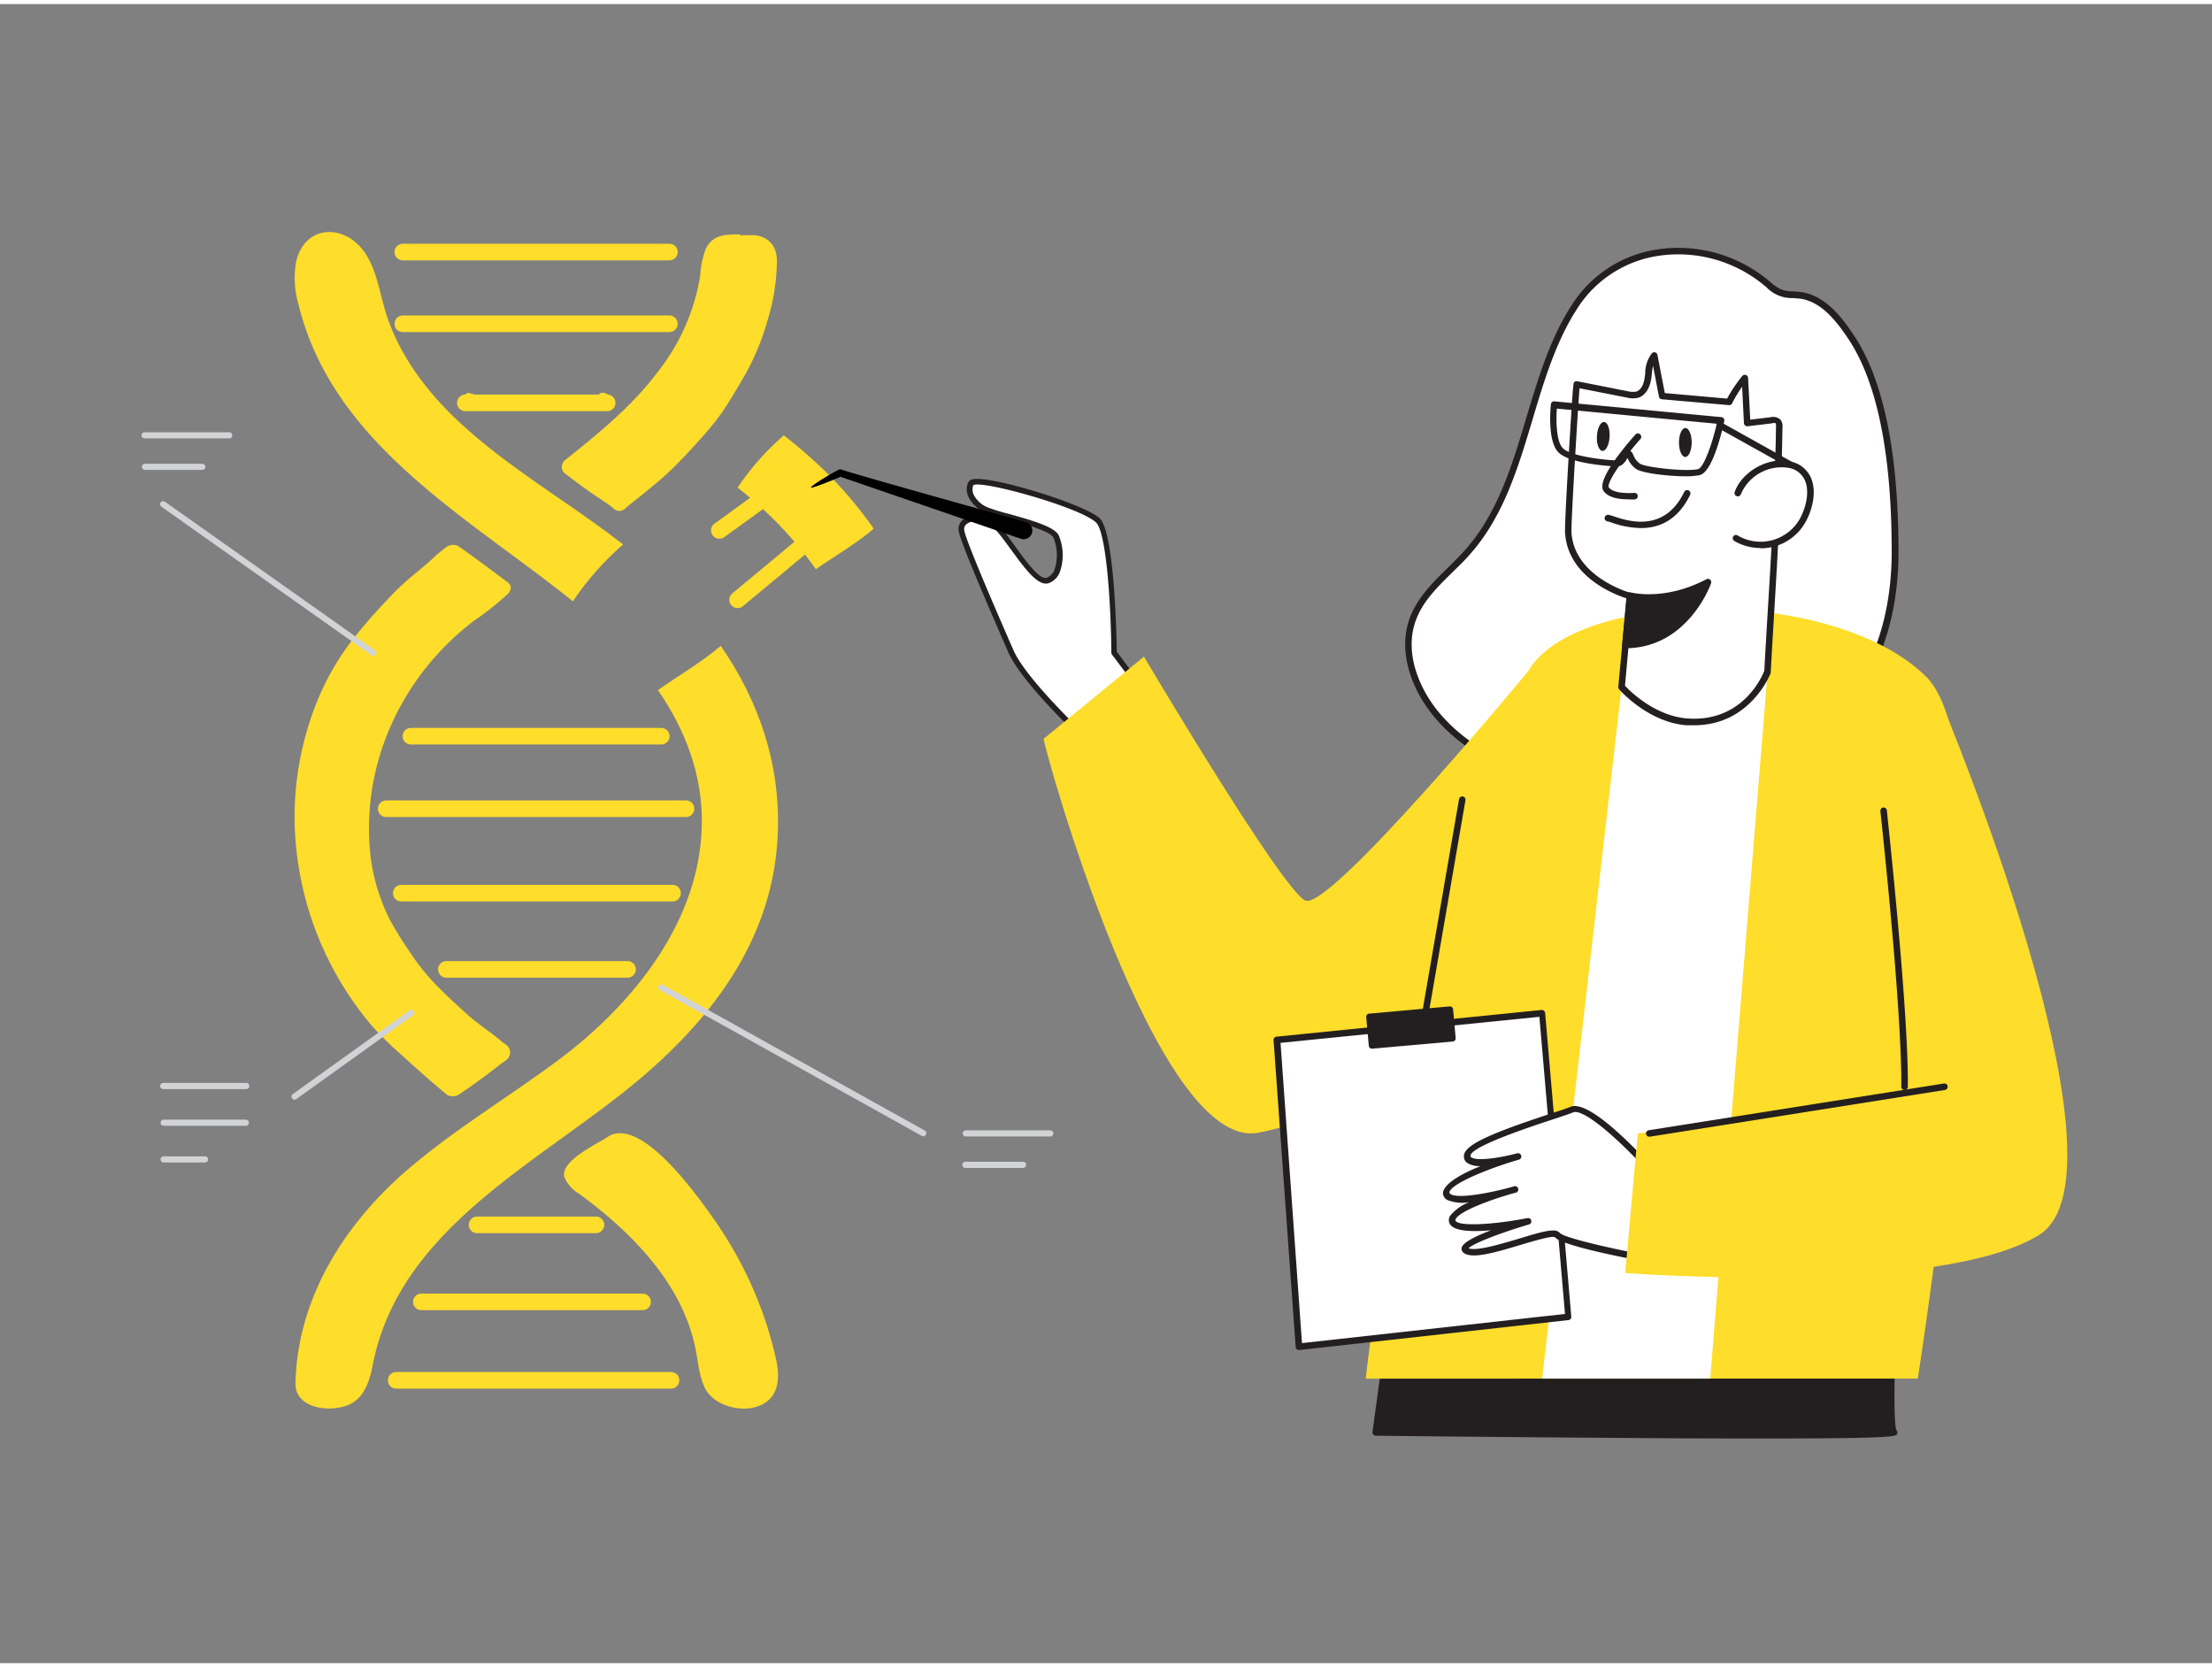 <svg xmlns="http://www.w3.org/2000/svg" viewBox="0 0 400 300" width="406" height="306" class="illustration styles_illustrationTablet__1DWOa"><rect x="0" y="0" width="400" height="300" fill="#808080" stroke="none"/><g id="_488_dna_flatline" data-name="#488_dna_flatline"><path d="M250.91,242.79l-2.12,15.49s94.85,1.13,93.72,0,0-23.86,0-23.86Z" fill="#231f20"></path><path d="M319.46,259.38c-6.2,0-14,0-24-.09-23.1-.14-46.46-.41-46.69-.41a.62.62,0,0,1-.44-.21.58.58,0,0,1-.14-.47l2.11-15.49a.6.6,0,0,1,.54-.51l91.6-8.37a.64.64,0,0,1,.46.17.55.55,0,0,1,.19.45c-.53,10.54-.75,22.34-.14,23.46a.55.55,0,0,1,.1.63C342.88,259,342.71,259.38,319.46,259.38Zm22.51-.86a.71.71,0,0,0,.12.18A.7.7,0,0,1,342,258.52Zm-92.5-.82c34.94.41,86.42.77,92.31.17-.69-3.33-.26-15.11.11-22.79l-90.46,8.26Z" fill="#231f20"></path><g id="eaxZPU"><path d="M112.68,97.72c-9.93-7.75-21.07-14-30.2-22.67C76.76,69.6,71.92,63,69.65,55.43c-1-3.43-1.55-7.09-3.44-10.12-3.54-5.66-11.15-5.69-12.69,1.42A17.2,17.2,0,0,0,54,54.4C60.25,79.74,84.74,92.81,103.6,108A51.61,51.61,0,0,1,112.68,97.72Z" fill="#ffdd2b"></path><path d="M130.34,116.05c-3.51,3-7.58,5.33-11.36,8,4.94,7.18,8.13,15.38,7.93,24.49-.35,16.76-11.64,31.67-25.75,42.27C92,197.65,82.07,203.52,73.43,211c-11.29,9.81-19.68,23.14-20,38.43-.08,5,7.63,5.49,10.67,3.27,2-1.45,2.8-4,3.26-6.43,4.85-25.36,30.86-37,48.72-52.23,13.5-11.5,23.89-25.83,24.57-44.14C141.15,137.23,137.13,125.89,130.34,116.05Z" fill="#ffdd2b"></path><path d="M53.27,147.45A56,56,0,0,1,57.8,125a47.17,47.17,0,0,1,6.7-11c2.23-2.75,4.61-5.39,7.1-7.91,1.9-1.92,4.08-3.57,6.12-5.34a30.18,30.18,0,0,1,3.07-2.62,2.25,2.25,0,0,1,2-.17c3,2.08,5.91,4.28,8.83,6.47a1.76,1.76,0,0,1,.74.86,1.71,1.71,0,0,1-.66,1.49,49.67,49.67,0,0,1-5.79,4.59c-13.47,10.13-21,26.65-18.81,43.46a35,35,0,0,0,3.46,10.85,63.68,63.68,0,0,0,4,6.37c2.58,4,6.14,7.18,9.62,10.36,2,1.87,4.42,3.38,6.54,5.19.59.5,1.53.84,1.53,2s-1.08,1.57-1.76,2.1c-2.46,1.95-5,3.8-7.62,5.56a2.2,2.2,0,0,1-2,0c-2.89-2.4-5.71-4.9-8.49-7.45a56,56,0,0,1-5.3-5.26A58.86,58.86,0,0,1,53.27,147.45Z" fill="#ffdd2b"></path><path d="M133.91,41.83a17.79,17.79,0,0,1,2.83,0c2.41.37,3.77,2.09,3.75,4.66a37.86,37.86,0,0,1-1.67,10.62,45,45,0,0,1-4.32,10.33c-1.3,2.18-2.54,4.4-4,6.48a50.7,50.7,0,0,1-4,4.9c-1.69,1.89-3.42,3.75-5.25,5.51-1.54,1.48-3.22,2.81-4.86,4.18-1.07.89-2.19,1.7-3.24,2.61a1.51,1.51,0,0,1-2.29,0c-1.33-1.08-2.83-1.93-4.22-2.93-1.58-1.12-3.14-2.27-4.66-3.46a1.6,1.6,0,0,1,.12-2.2c6.06-4.83,12.11-9.73,16.83-16a37.84,37.84,0,0,0,7.69-17.4,16.23,16.23,0,0,1,1-4.86c1.28-2.65,3.69-2.62,6.22-2.62Z" fill="#ffdd2b"></path><path d="M133.75,253.94c-2.62-.22-5.22-1.55-6.26-3.65s-1.21-4.49-1.65-6.78c-2.24-11.87-11.36-21.23-21.1-28.37a6.35,6.35,0,0,1-2.67-3c-.89-2.91,5.9-6,7.79-7.28,6-4,16.36,10.82,19.07,14.63a71.15,71.15,0,0,1,11.2,24.64c.48,2,.87,4.25.19,6.25C139.4,253.13,136.56,254.18,133.75,253.94Z" fill="#ffdd2b"></path><path d="M109.8,72l-1.48-1.56a1.53,1.53,0,0,1,2.11.88C110.47,71.44,110,71.72,109.8,72Z" fill="#ffdd2b"></path><path d="M85.75,70.56c-.54.51-1.07,1-1.6,1.55a1.08,1.08,0,0,1,.27-1.72C84.67,70.2,85.29,70.49,85.75,70.56Z" fill="#ffdd2b"></path><path d="M116.2,236.18h-40a1.5,1.5,0,1,1,0-3h40a1.5,1.5,0,0,1,0,3Z" fill="#ffdd2b"></path><path d="M121.34,250.36H71.65a1.5,1.5,0,1,1,0-3h49.69a1.5,1.5,0,1,1,0,3Z" fill="#ffdd2b"></path><path d="M107.77,222.25H86.27a1.5,1.5,0,1,1,0-3h21.5a1.5,1.5,0,0,1,0,3Z" fill="#ffdd2b"></path><path d="M113.48,176.05H80.72a1.5,1.5,0,0,1,0-3h32.76a1.5,1.5,0,1,1,0,3Z" fill="#ffdd2b"></path><path d="M124.05,147H69.84a1.5,1.5,0,0,1,0-3h54.21a1.5,1.5,0,1,1,0,3Z" fill="#ffdd2b"></path><path d="M119.58,133.89H74.31a1.5,1.5,0,0,1,0-3h45.27a1.5,1.5,0,0,1,0,3Z" fill="#ffdd2b"></path><path d="M109.8,73.61H84.15a1.5,1.5,0,0,1,0-3H109.8a1.5,1.5,0,0,1,0,3Z" fill="#ffdd2b"></path><path d="M121.05,59.31H72.84a1.5,1.5,0,0,1,0-3h48.21a1.5,1.5,0,1,1,0,3Z" fill="#ffdd2b"></path><path d="M121.05,46.34H72.84a1.5,1.5,0,0,1,0-3h48.21a1.5,1.5,0,0,1,0,3Z" fill="#ffdd2b"></path><path d="M146.61,82.05c-1.57-1.42-3.2-2.76-4.87-4.06a47.67,47.67,0,0,0-8.36,9.45l.83.66a69.32,69.32,0,0,1,13.33,14.09c3.48-2.43,7.22-4.56,10.46-7.33A73.59,73.59,0,0,0,146.61,82.05Z" fill="#ffdd2b"></path><path d="M133.38,109.22a1.48,1.48,0,0,1-1.15-.54,1.5,1.5,0,0,1,.19-2.11l13.3-11.06a1.5,1.5,0,1,1,1.92,2.31l-13.3,11.06A1.5,1.5,0,0,1,133.38,109.22Z" fill="#ffdd2b"></path><path d="M130.07,96.67a1.5,1.5,0,0,1-.88-2.71l14-10.16A1.5,1.5,0,1,1,145,86.22L131,96.38A1.43,1.43,0,0,1,130.07,96.67Z" fill="#ffdd2b"></path><path d="M121.62,162.27H72.57a1.5,1.5,0,0,1,0-3h49.05a1.5,1.5,0,0,1,0,3Z" fill="#ffdd2b"></path></g><path d="M207.28,125.05l-5.81-7.75s-.19-21.3-2.93-23.92-22.2-8.46-23-6.67.58,3.83,3.07,4.84S190,94.29,191,96.28s1.26,7-1.54,7.93S181.24,94,178.58,93.28s-4.93,0-4.71,1.92,6.88,17.14,8.95,21.87,10.68,13.08,10.68,13.08Z" fill="#fff"></path><path d="M193.5,130.65a.5.5,0,0,1-.35-.14c-.36-.35-8.7-8.49-10.79-13.24-5.89-13.46-8.83-20.66-9-22a2.15,2.15,0,0,1,.75-2c1-.82,2.68-1,4.58-.47,1.34.37,3,2.63,4.89,5.26s4.44,6.11,5.67,5.68a2.51,2.51,0,0,0,1.45-1.49,8.41,8.41,0,0,0-.2-5.76c-.55-1.18-5.49-2.55-8.45-3.37-1.53-.43-2.86-.8-3.63-1.11a5.83,5.83,0,0,1-3.34-3,3.15,3.15,0,0,1,0-2.52,1.1,1.1,0,0,1,.86-.57c3.36-.67,20.29,4.55,22.93,7.07s3.05,21.27,3.08,24.12l5.71,7.62a.5.5,0,0,1-.23.77l-13.78,5.1ZM176.66,93.5a2.92,2.92,0,0,0-1.88.53,1.18,1.18,0,0,0-.41,1.12c.1.85,1.72,5.3,8.91,21.72,1.82,4.16,9,11.35,10.34,12.7l12.86-4.76-5.41-7.21a.43.43,0,0,1-.1-.29c-.07-8.48-.87-21.75-2.77-23.57C195.34,91,177.38,86,176,87a2.26,2.26,0,0,0,.05,1.67,4.91,4.91,0,0,0,2.8,2.43,36.19,36.19,0,0,0,3.52,1.07c4.72,1.31,8.39,2.43,9.09,3.92a9.25,9.25,0,0,1,.21,6.56,3.42,3.42,0,0,1-2,2.05c-1.93.68-4.3-2.58-6.81-6-1.57-2.16-3.35-4.61-4.35-4.89A6.84,6.84,0,0,0,176.66,93.5Z" fill="#231f20"></path><path d="M184.61,96.69,152,85.48s-5.24,2.23-5.35,1.93,5.25-3.53,5.36-3.3,26.61,7.63,33.51,9.56a1.59,1.59,0,0,1,1.07,2.06h0A1.59,1.59,0,0,1,184.61,96.69Z"></path><path d="M284.09,55.75c.21-.36.44-.72.67-1.07,7.7-11.92,24.06-13,34.73-4.18A9,9,0,0,0,322,52.21a15.79,15.79,0,0,0,3.52.46c4.12.54,7,4.21,9.3,7.67,6.68,10.13,7.87,26.88,7.86,38.77,0,9.31-2.22,18.88-7.92,26.23-8.08,10.44-21.84,14.84-35,15.95-14.56,1.23-30.8-1.66-40.09-12.94-3.91-4.73-6.31-11.3-4.22-17.06,1.82-5,6.52-8.32,10-12.34C275.94,87.11,276,69.24,284.09,55.75Z" fill="#fff"></path><path d="M293.58,142.14c-14.9,0-27.22-4.75-34.36-13.41-3.6-4.36-6.62-11.28-4.31-17.65,1.34-3.69,4.17-6.48,6.92-9.17,1.09-1.08,2.23-2.2,3.24-3.35,5.8-6.59,8.41-15.31,10.93-23.74,2-6.61,4-13.44,7.58-19.37h0c.22-.37.45-.73.68-1.09a22.19,22.19,0,0,1,15.48-10,25.51,25.51,0,0,1,20.12,5.67l.29.24a7.55,7.55,0,0,0,2.06,1.37,7.27,7.27,0,0,0,2.14.32c.41,0,.83.05,1.25.1,4.32.57,7.34,4.33,9.71,7.94,5.3,8,8,21.19,8,39.1,0,7.4-1.41,18-8,26.58-9,11.67-24.25,15.24-35.41,16.18Q296.64,142.14,293.58,142.14Zm-9-86.08c-3.49,5.8-5.51,12.56-7.46,19.1-2.56,8.55-5.2,17.4-11.17,24.18-1,1.18-2.19,2.32-3.31,3.41-2.77,2.72-5.39,5.3-6.63,8.74-2.14,5.89.72,12.38,4.11,16.49,7.87,9.54,22.3,14.17,39.59,12.72,10.93-.92,25.8-4.4,34.57-15.72,6.44-8.3,7.79-18.65,7.8-25.87,0-17.67-2.6-30.6-7.76-38.44-2.23-3.38-5-6.91-8.89-7.42-.38,0-.77-.07-1.16-.09a6.36,6.36,0,0,1-4.88-2l-.29-.23a24.32,24.32,0,0,0-19.19-5.41A21.06,21.06,0,0,0,285.25,55l-.66,1.06Z" fill="#231f20"></path><path d="M346.8,248.55c3.39-22,16.27-112.54,1.44-127-16.91-16.5-63.41-15.78-71.93-.87-4.62,8.09-17.65,21.71-18.64,39.41-1.42,25.12-8.91,72.37-10.7,88.47Z" fill="#ffdd2b"></path><polygon points="309.26 248.55 319.65 120.67 293.24 123.47 278.87 248.55 309.26 248.55" fill="#fff"></polygon><path d="M294.75,107l-1.51,16.51s5,5.75,11.76,6.3c11,.88,14.65-9.1,14.65-9.1.82-14.78,1.9-29.53,2.13-44.31a1.39,1.39,0,0,0-.21-.92,1.36,1.36,0,0,0-1.25-.26L316,75.7l-.42-8.18a23.47,23.47,0,0,0-2.85,4.33l-12.12-1.06-1.41-7.34c-.92,1-.94,2.49-1.11,3.84s-.71,2.9-2,3.26a4.06,4.06,0,0,1-1.8-.07l-9.13-1.8c-.08,0-1.63,24.65-1.52,26.72C284.07,104.07,294.75,107,294.75,107Z" fill="#fff"></path><path d="M306.35,130.41c-.45,0-.92,0-1.4,0-6.9-.56-11.95-6.26-12.16-6.5a.63.63,0,0,1-.15-.45l1.48-16c-2.16-.69-10.68-3.93-11.11-11.95-.07-1.27.45-10.33.68-14.17.77-12.78.8-12.81,1-13a.63.63,0,0,1,.51-.14l9.12,1.8a3.81,3.81,0,0,0,1.53.08c1.18-.33,1.51-2,1.59-2.76l.07-.56a5.91,5.91,0,0,1,1.2-3.61.55.55,0,0,1,.59-.17.58.58,0,0,1,.42.46l1.33,6.9,11.27,1a25.61,25.61,0,0,1,2.74-4.09.59.59,0,0,1,.65-.18.57.57,0,0,1,.4.53l.39,7.55,3.71-.45a1.92,1.92,0,0,1,1.77.47,1.88,1.88,0,0,1,.35,1.31c-.17,11.31-.86,22.8-1.52,33.91-.21,3.47-.42,7-.61,10.43a.9.9,0,0,1,0,.16C320.17,121,316.62,130.41,306.35,130.41Zm-12.5-7.15c.91,1,5.45,5.45,11.19,5.91,10.06.79,13.64-7.65,14-8.62.19-3.45.4-6.9.6-10.34.67-11.1,1.35-22.57,1.52-33.86a1.11,1.11,0,0,0-.06-.53c-.05-.06-.22-.12-.73,0l-4.34.52a.59.59,0,0,1-.46-.14.61.61,0,0,1-.21-.42l-.33-6.58a22,22,0,0,0-1.81,3,.58.58,0,0,1-.58.32l-12.12-1.06a.59.59,0,0,1-.53-.48l-1.07-5.59a11,11,0,0,0-.21,1.48l-.07.57c-.24,2-1.14,3.39-2.45,3.76a4.51,4.51,0,0,1-2.08-.06l-8.48-1.67c-.31,3.86-1.55,24.32-1.46,26,.44,8.13,10.61,11,10.72,11a.6.6,0,0,1,.43.63Z" fill="#231f20"></path><path d="M314.25,88.37a8.59,8.59,0,0,1,9.49-5.1c4.72,1.21,4.14,6.62,2.29,10a8.76,8.76,0,0,1-12,3.39" fill="#fff"></path><path d="M318.37,98.36a9.39,9.39,0,0,1-4.65-1.22.59.59,0,1,1,.59-1A8.16,8.16,0,0,0,325.51,93c1.07-2,1.76-4.82.88-6.86a3.9,3.9,0,0,0-2.8-2.25,8,8,0,0,0-8.78,4.73.59.59,0,0,1-.76.36.6.6,0,0,1-.36-.76c1.36-3.81,6.31-6.48,10.2-5.48a5.1,5.1,0,0,1,3.59,2.93c1.11,2.57.19,5.86-.93,7.9a9.26,9.26,0,0,1-8.18,4.84Z" fill="#231f20"></path><path d="M296.2,78.2s-6.92,7.8-5.76,9.48,5.12,1.21,5.12,1.21" fill="#fff"></path><path d="M294.33,89.55c-1.39,0-3.48-.23-4.37-1.53-1.29-1.86,3.62-7.76,5.8-10.21a.58.58,0,0,1,.83,0,.59.59,0,0,1,.05.84c-3.46,3.9-6.18,8.07-5.71,8.74.78,1.13,3.63,1.07,4.57,1a.58.58,0,0,1,.65.52.59.59,0,0,1-.52.66A10.75,10.75,0,0,1,294.33,89.55Z" fill="#231f20"></path><path d="M294.75,107s6.17,1.74,14.1-2.44c0,0-3.88,11.36-14.92,11.37Z" fill="#231f20"></path><path d="M293.93,116.48a.58.58,0,0,1-.59-.64l.82-8.94a.62.62,0,0,1,.25-.43.59.59,0,0,1,.5-.08c.06,0,6.06,1.62,13.67-2.39a.59.59,0,0,1,.83.72c0,.11-4.15,11.75-15.48,11.76Zm1.35-8.8-.7,7.6c7.71-.34,11.67-6.63,13.09-9.52A21.37,21.37,0,0,1,295.28,107.68Z" fill="#231f20"></path><ellipse cx="304.78" cy="79.28" rx="2.62" ry="1.15" transform="translate(224.47 383.79) rotate(-89.81)" fill="#231f20"></ellipse><ellipse cx="289.92" cy="78.18" rx="2.62" ry="1.15" transform="translate(195.58 363.25) rotate(-86.78)" fill="#231f20"></ellipse><path d="M296.75,94.75a16.75,16.75,0,0,1-5.34-1,5.58,5.58,0,0,0-.65-.2.6.6,0,1,1,.16-1.18,6.92,6.92,0,0,1,.87.25c2.51.84,9.16,3.08,12.77-4.4a.59.59,0,0,1,.79-.28.6.6,0,0,1,.28.8C303.3,93.53,299.79,94.75,296.75,94.75Z" fill="#231f20"></path><path d="M236,162.09c-4.33-2.17-29.14-44.09-29.14-44.09l-18.14,14.86c.36,2.74,20.39,74.59,38.76,71.24s57.83-26.88,57.83-26.88l-9-56.55S240.33,164.25,236,162.09Z" fill="#ffdd2b"></path><path d="M248.8,235h-.11a.61.61,0,0,1-.48-.69l15.63-90.54a.59.59,0,0,1,.68-.48.58.58,0,0,1,.48.68l-15.62,90.54A.6.6,0,0,1,248.8,235Z" fill="#231f20"></path><path d="M167,204.75a.54.54,0,0,1-.27-.07l-47.39-26.37a.55.55,0,0,1-.22-.75.56.56,0,0,1,.76-.22l47.39,26.37a.55.55,0,0,1-.27,1Z" fill="#d1d3d4"></path><path d="M189.84,204.77H174.58a.56.56,0,0,1,0-1.11h15.26a.56.56,0,1,1,0,1.11Z" fill="#d1d3d4"></path><path d="M185,210.46H174.58a.56.56,0,0,1,0-1.12H185a.56.56,0,0,1,0,1.12Z" fill="#d1d3d4"></path><path d="M41.4,78.54H26.14a.55.55,0,0,1-.55-.55.56.56,0,0,1,.55-.56H41.4A.56.56,0,0,1,42,78,.55.55,0,0,1,41.4,78.54Z" fill="#d1d3d4"></path><path d="M36.51,84.23H26.14a.56.56,0,0,1,0-1.11H36.51a.56.56,0,1,1,0,1.11Z" fill="#d1d3d4"></path><path d="M67.51,117.87a.54.54,0,0,1-.32-.11l-38-26.87a.55.55,0,0,1,.64-.9l38,26.87a.55.55,0,0,1,.13.77A.57.57,0,0,1,67.51,117.87Z" fill="#d1d3d4"></path><polygon points="283.59 237.39 278.86 182.48 230.93 187.31 234.89 242.79 283.59 237.39" fill="#fff"></polygon><path d="M234.89,243.38a.67.67,0,0,1-.38-.13.63.63,0,0,1-.21-.42l-4-55.48a.59.59,0,0,1,.53-.63l47.93-4.83a.56.56,0,0,1,.43.14.58.58,0,0,1,.22.4l4.73,54.9a.58.58,0,0,1-.52.64L235,243.38Zm-3.33-55.54,3.88,54.29L283,236.86l-4.63-53.73Z" fill="#231f20"></path><path d="M298.29,210.54s-10.77-12-14-10.68-18.76,5.64-18.94,8.34,9.19.18,9.19.18-13.51,4-13,6.67,12.43-.72,12.43-.72-12.07,3.24-11.35,5.76,13.69,0,13.69,0-14.05,4.15-11,5.41,15.17-4.34,16.32-2.89,16.65,4.33,16.65,4.33Z" fill="#fff"></path><path d="M298.29,227.53h-.11c-3.69-.69-15.8-3-17-4.55-.55-.3-3.87.7-6.3,1.42-3.92,1.18-8,2.4-9.78,1.65-.73-.3-.82-.78-.81-1,0-1,2.35-2.18,5.33-3.32-3.62.32-7.11.19-7.57-1.43a1.48,1.48,0,0,1,.17-1.18,8.14,8.14,0,0,1,3.48-2.47,7.35,7.35,0,0,1-4-.41,1.52,1.52,0,0,1-.75-1c-.12-.6.18-2.47,6.8-5.12a4.17,4.17,0,0,1-2.49-.61,1.46,1.46,0,0,1-.54-1.27c.14-2.08,5.53-4.24,15.44-7.52,1.67-.55,3.12-1,3.86-1.33,3.48-1.41,12.85,8.78,14.7,10.84a.58.58,0,0,1,.15.39v16.4a.6.6,0,0,1-.21.45A.59.59,0,0,1,298.29,227.53Zm-17.47-5.76a1.55,1.55,0,0,1,1.29.47c.7.79,8.35,2.61,15.59,4V210.77c-4.37-4.84-11.25-11.16-13.22-10.36-.78.31-2.17.77-3.94,1.36-4,1.31-14.51,4.8-14.63,6.47a.28.28,0,0,0,.12.28c1,.8,5.45.06,8.32-.71a.6.6,0,0,1,.73.41.59.59,0,0,1-.4.73c-7.05,2.07-12.8,4.81-12.56,6,0,0,0,.14.21.25,1.42.87,7-.21,10.69-1.2l.79-.23a.61.61,0,0,1,.73.42.59.59,0,0,1-.41.73l-.78.21c-3.76,1.08-9.27,3.07-10.1,4.54-.09.17-.07.25-.06.28.3,1.07,6.38.87,13-.42a.59.59,0,0,1,.28,1.15c-4.71,1.39-10,3.36-10.9,4.3,1.44.55,5.61-.7,9-1.7C277.59,222.35,279.59,221.77,280.82,221.77Z" fill="#231f20"></path><path d="M350.68,125.29c.39,1,36.2,86.16,18,97.32s-74.79,6.85-74.79,6.85l2.27-25.24,45.45-6.11Z" fill="#ffdd2b"></path><path d="M304.92,85.39c-3.17,0-7.92-.55-9.05-1.32a4.44,4.44,0,0,1-1.56-2h0c-.37.62-.93,1.55-1.93,1.55h0c-.08,0-8.15-.34-10.48-2.47-2.11-1.94-1.52-8.09-1.45-8.79a.59.59,0,0,1,.65-.52l30.18,2.85a.59.59,0,0,1,.52.72c-.46,2.13-2.15,9.16-4.4,9.75A11.26,11.26,0,0,1,304.92,85.39Zm-10.59-4.82a.79.79,0,0,1,.39.12,1.94,1.94,0,0,1,.66.91,3.36,3.36,0,0,0,1.15,1.49c1,.7,8.45,1.5,10.53,1,1-.26,2.49-4.34,3.39-8.2l-28.92-2.74c-.15,2-.16,6,1.13,7.2,1.66,1.53,8,2.13,9.7,2.17.35,0,.68-.57.93-1S293.85,80.57,294.33,80.57Z" fill="#231f20"></path><path d="M323.74,83.86a.6.6,0,0,1-.29-.08l-12.76-7.11a.58.58,0,0,1-.23-.8.58.58,0,0,1,.8-.23L324,82.75a.59.59,0,0,1-.29,1.11Z" fill="#231f20"></path><path d="M298.29,204.81a.59.59,0,0,1-.09-1.18l53.32-8.44a.59.59,0,1,1,.18,1.17l-53.32,8.44Z" fill="#231f20"></path><path d="M344.4,196.37h0a.61.61,0,0,1-.59-.6c.15-14-3.74-49.48-3.78-49.83a.59.59,0,1,1,1.18-.13c0,.36,3.93,35.86,3.79,50A.61.61,0,0,1,344.4,196.37Z" fill="#231f20"></path><rect x="247.85" y="182.48" width="14.59" height="5.18" transform="translate(-15.42 23.38) rotate(-5.09)" fill="#231f20"></rect><path d="M248.11,188.9a.57.57,0,0,1-.38-.14.59.59,0,0,1-.21-.4l-.46-5.17a.59.59,0,0,1,.53-.64l14.54-1.3a.65.65,0,0,1,.43.14.59.59,0,0,1,.21.4l.46,5.17a.59.59,0,0,1-.54.64l-14.53,1.29Zm.18-5.22.35,4L262,186.47l-.36-4Z" fill="#231f20"></path><path d="M53.27,198.11a.56.56,0,0,1-.46-.23.55.55,0,0,1,.13-.77L74,182a.56.56,0,1,1,.65.9L53.59,198A.55.55,0,0,1,53.27,198.11Z" fill="#d1d3d4"></path><path d="M44.47,196.2H29.52a.56.56,0,0,1,0-1.12h15a.56.56,0,0,1,0,1.12Z" fill="#d1d3d4"></path><path d="M44.47,202.83H29.52a.56.56,0,0,1,0-1.11h15a.56.56,0,0,1,0,1.11Z" fill="#d1d3d4"></path><path d="M37,209.47H29.52a.56.56,0,0,1,0-1.11H37a.56.56,0,1,1,0,1.11Z" fill="#d1d3d4"></path></g></svg>